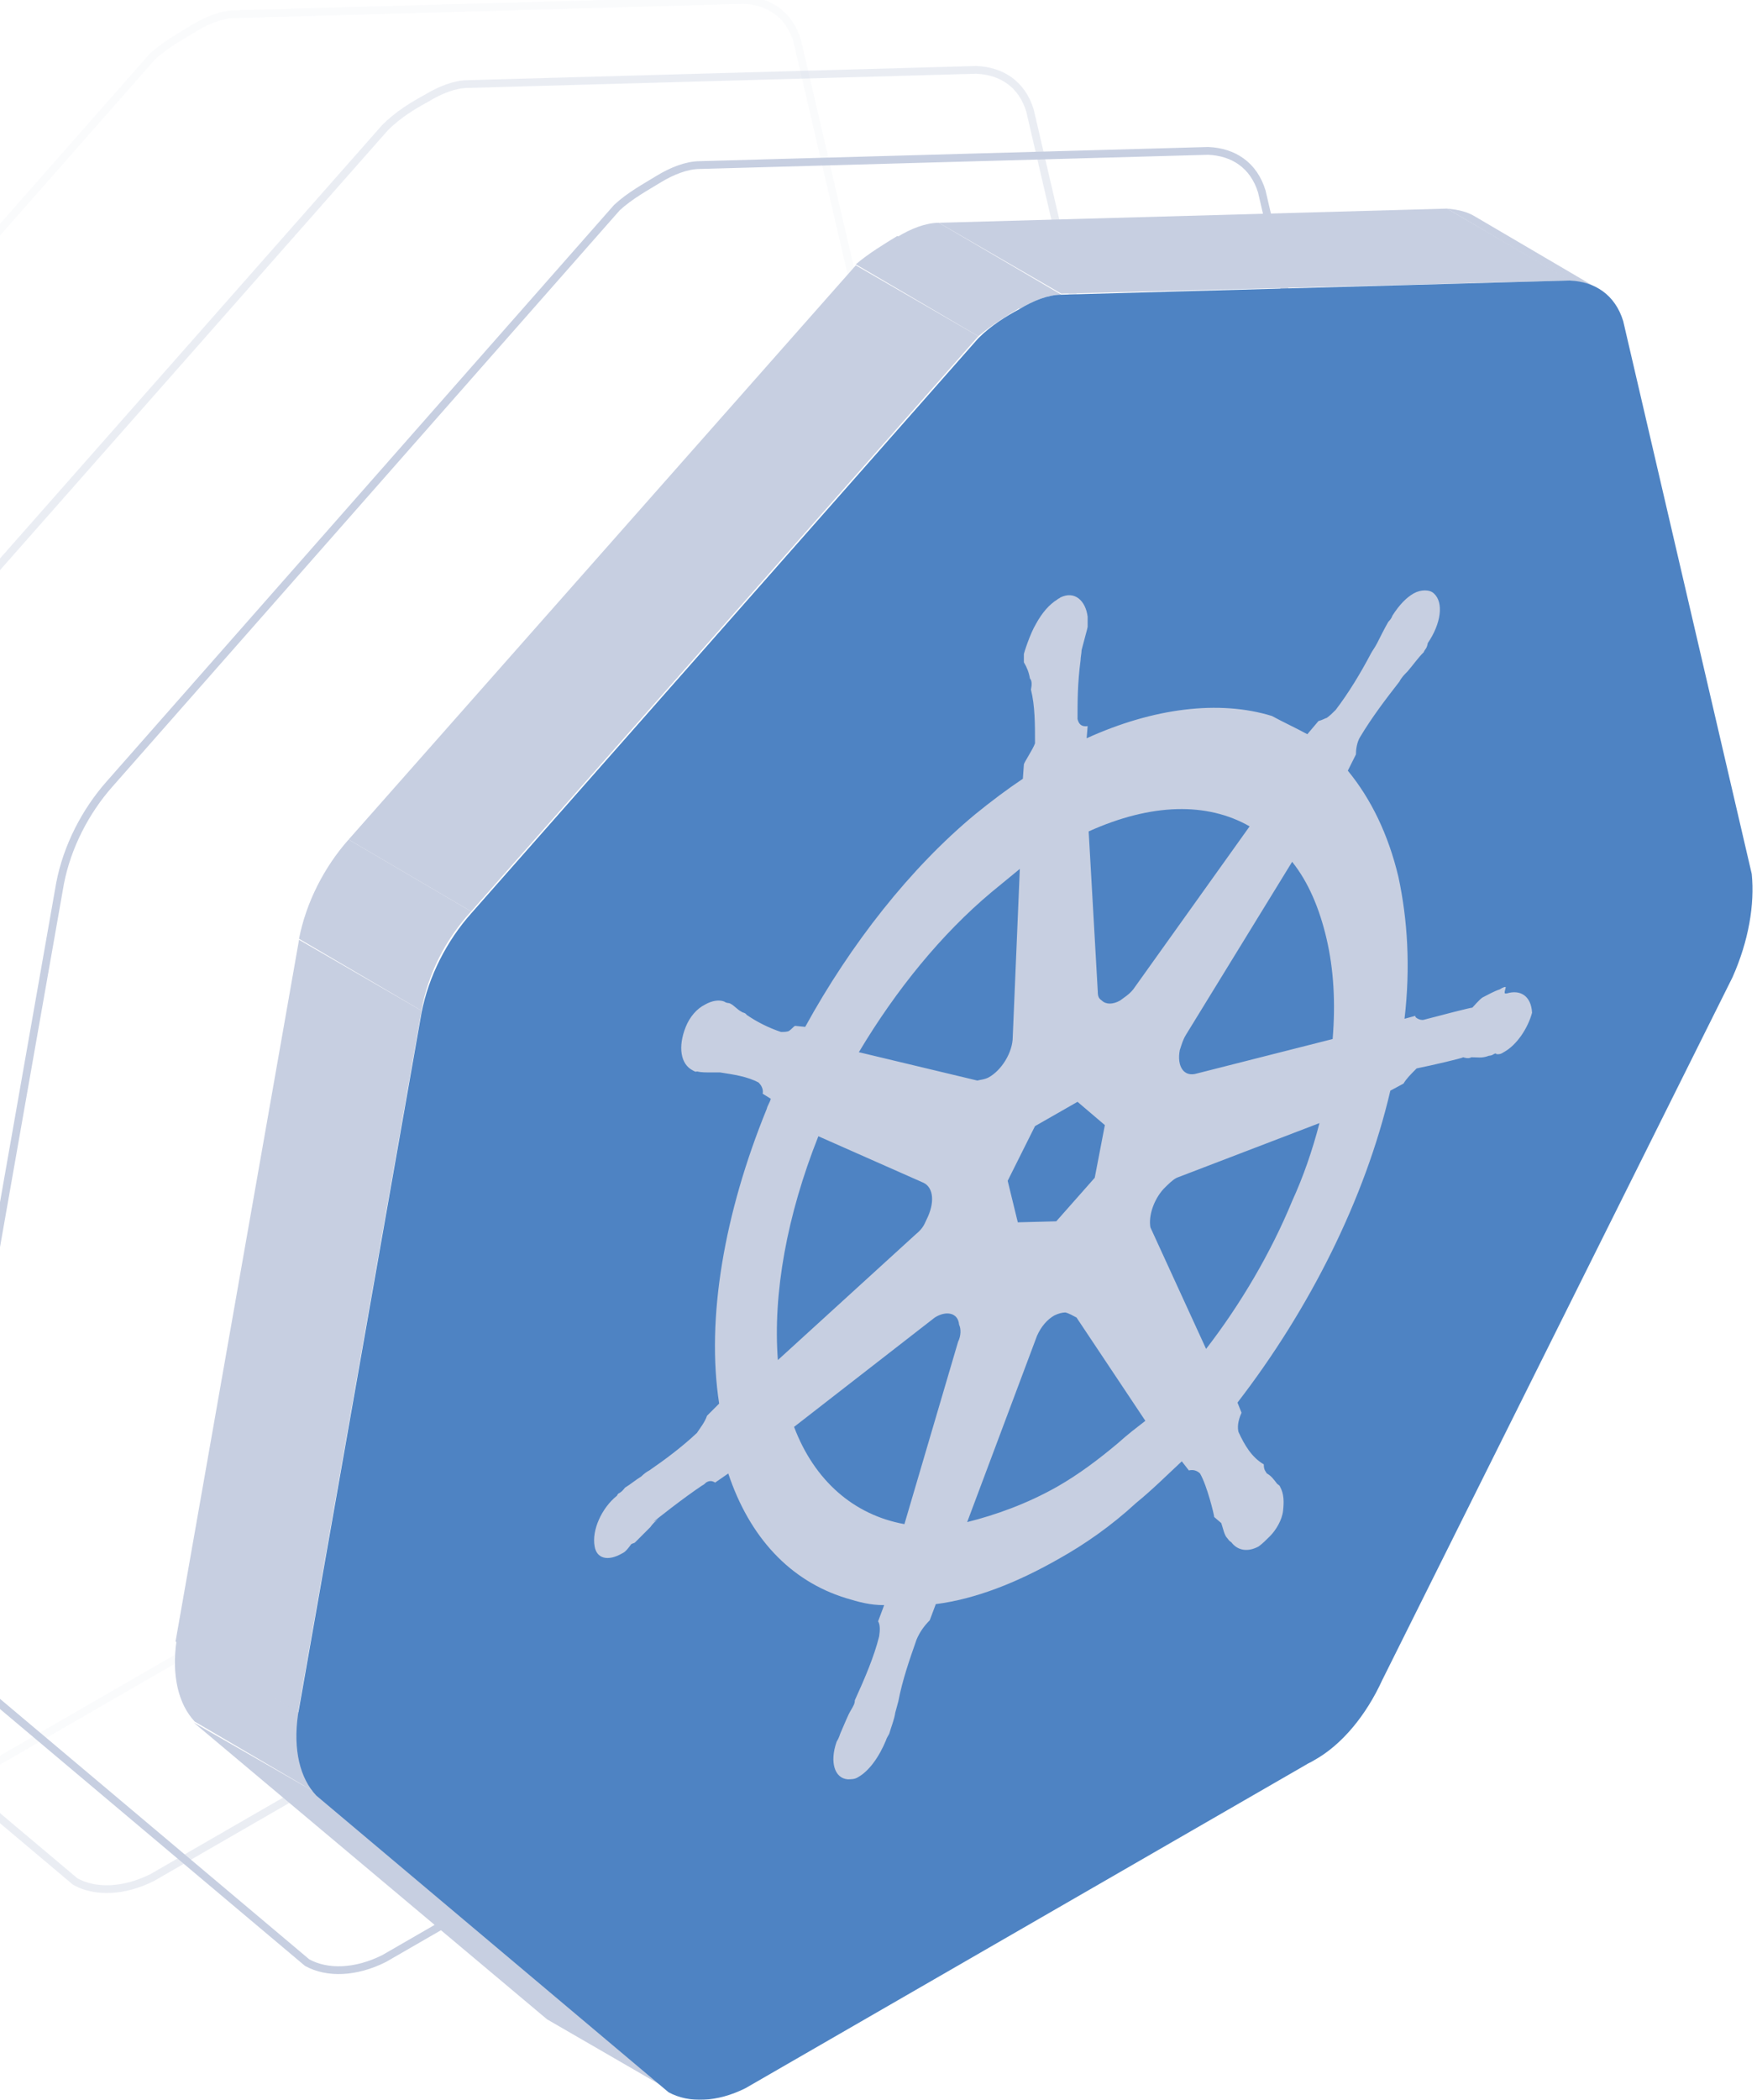 <svg width="226" height="270" viewBox="0 0 226 270" fill="none" xmlns="http://www.w3.org/2000/svg">
<g opacity="0.7">
<path d="M84.691 23.048C86.384 22.007 88.337 21.225 90.03 21.225L155.399 19.402C158.654 19.533 161.259 21.225 162.3 24.611L178.838 95.709C179.228 99.616 178.447 104.304 176.364 108.991L131.309 199.362C129.225 203.919 126.1 207.695 122.584 209.649C122.194 209.909 121.803 210.039 121.412 210.3L49.403 251.839C45.756 253.662 42.11 253.792 39.506 252.36L-5.809 214.206C-7.893 211.993 -8.804 208.347 -8.153 203.789L7.733 113.549C8.645 108.861 10.989 104.304 14.114 100.788L79.352 26.695C81.045 25.132 82.998 24.09 84.691 23.048Z" stroke="#AFBAD4" stroke-miterlimit="10"/>
<g opacity="0.6">
<path opacity="0.6" d="M54.871 12.63C56.564 11.589 58.517 10.807 60.21 10.807L125.578 8.984C128.834 9.115 131.438 10.807 132.48 14.193L149.017 85.291C149.408 89.198 148.627 93.886 146.543 98.573L101.488 188.944C99.405 193.501 96.28 197.278 92.764 199.231C92.373 199.491 91.983 199.621 91.592 199.882L19.582 241.421C15.936 243.244 12.29 243.374 9.686 241.942L-35.63 203.788C-37.713 201.575 -38.625 197.929 -37.974 193.371L-22.087 103.131C-21.176 98.443 -18.832 93.886 -15.707 90.37L49.532 16.407C51.225 14.714 53.178 13.542 54.871 12.63Z" stroke="#AFBAD4" stroke-miterlimit="10"/>
</g>
<g opacity="0.3">
<path opacity="0.3" d="M24.921 3.646C26.614 2.604 28.567 1.823 30.26 1.823L95.629 0C98.884 0.13 101.489 1.823 102.53 5.209L119.068 76.177C119.459 80.083 118.677 84.771 116.594 89.459L71.539 179.829C69.455 184.387 66.33 188.163 62.814 190.116C62.424 190.377 62.033 190.507 61.642 190.767L-10.367 232.306C-14.013 234.129 -17.66 234.26 -20.264 232.827L-65.449 194.674C-67.532 192.46 -68.444 188.814 -67.793 184.256L-51.906 94.016C-50.995 89.329 -48.651 84.771 -45.526 81.255L19.582 7.292C21.275 5.73 23.229 4.688 24.921 3.646Z" stroke="#AFBAD4" stroke-miterlimit="10"/>
</g>
<path d="M189.776 27.866L205.532 37.111C204.49 36.46 203.188 36.2 201.886 36.07L186.13 26.824C187.562 26.954 188.734 27.215 189.776 27.866Z" fill="#AFBAD4"/>
<path d="M86.124 268.767L70.368 259.651L24.922 221.498L40.808 230.613L86.124 268.767Z" fill="#AFBAD4"/>
<path d="M40.808 230.614L25.052 221.368C22.969 219.155 22.057 215.509 22.708 210.951L38.464 220.197C37.683 224.754 38.594 228.53 40.808 230.614Z" fill="#AFBAD4"/>
<path d="M136.517 37.762L120.761 28.647L186.129 26.824L202.016 36.07L136.517 37.762Z" fill="#AFBAD4"/>
<path d="M131.178 39.715L115.422 30.47C117.115 29.428 119.068 28.646 120.761 28.646L136.517 37.892C134.824 37.892 132.871 38.673 131.178 39.715Z" fill="#AFBAD4"/>
<path d="M125.839 43.231L110.083 33.986C111.776 32.553 113.729 31.382 115.422 30.34L131.178 39.585C129.485 40.627 127.532 41.799 125.839 43.231Z" fill="#AFBAD4"/>
<path d="M38.334 220.195L22.578 211.08L38.465 120.84L54.221 129.955L38.334 220.195Z" fill="#AFBAD4"/>
<path d="M60.601 117.195L44.845 107.95L110.083 34.117L125.839 43.232L60.601 117.195Z" fill="#AFBAD4"/>
<path d="M54.22 129.956L38.464 120.71C39.375 116.023 41.719 111.465 44.844 107.949L60.601 117.195C57.345 120.71 55.001 125.268 54.22 129.956Z" fill="#AFBAD4"/>
<path d="M131.178 39.716C132.871 38.675 134.825 37.893 136.517 37.893L201.886 36.07C205.142 36.2 207.746 37.893 208.788 41.279L225.325 112.377C225.716 116.284 224.934 120.972 222.851 125.659L177.796 216.03C175.713 220.587 172.587 224.363 169.072 226.317C168.681 226.577 168.29 226.707 167.9 226.968L95.89 268.507C92.244 270.33 88.598 270.46 85.993 269.028L40.678 230.874C38.594 228.661 37.683 225.015 38.334 220.457L54.221 130.217C55.132 125.529 57.476 120.971 60.601 117.456L125.84 43.493C127.532 41.8 129.486 40.628 131.178 39.716Z" fill="#034FA9"/>
<path d="M193.812 127.742C195.505 127.221 196.938 128.003 197.068 130.216C196.547 132.17 195.115 134.383 193.422 135.295C193.031 135.555 192.901 135.555 192.51 135.555C192.38 135.425 192.38 135.425 192.12 135.555C191.729 135.816 191.599 135.685 191.338 135.816C190.557 136.076 190.036 135.946 189.255 135.946C188.864 136.206 188.213 135.946 188.213 135.946C188.083 136.076 184.176 136.988 182.223 137.378C181.442 138.16 180.921 138.68 180.53 139.331L178.837 140.243C175.582 154.176 168.42 168.37 159.175 180.35L159.696 181.652C159.175 182.824 159.175 183.605 159.305 184.126C160.086 185.819 160.998 187.381 162.56 188.293C162.56 189.074 162.821 189.204 162.951 189.465C163.472 189.725 163.863 190.246 164.253 190.767C164.383 190.897 164.644 191.027 164.644 191.158C165.165 192.069 165.165 193.111 165.035 194.283C164.904 195.455 164.123 196.757 163.342 197.538C162.821 198.059 162.43 198.45 161.909 198.84C160.477 199.622 159.175 199.361 158.393 198.32C158.003 198.059 158.003 197.929 157.873 197.799C157.482 197.408 157.352 196.627 157.091 195.845L156.18 195.064C156.18 194.804 155.268 191.027 154.357 189.465C153.966 189.074 153.445 188.944 152.924 189.074L152.013 187.902C150.19 189.595 148.237 191.548 146.153 193.241C142.898 196.236 139.512 198.58 136.257 200.403C130.788 203.528 125.449 205.612 120.37 206.263L119.589 208.346C118.808 209.128 118.287 209.909 117.896 210.82C116.985 213.425 116.073 216.029 115.552 218.764L115.162 220.196C115.031 221.107 114.641 222.019 114.38 222.931C114.25 223.191 113.99 223.582 113.99 223.712C113.078 225.925 111.776 227.749 110.344 228.53C109.953 228.79 109.432 228.79 109.041 228.79C107.349 228.66 106.698 226.577 107.609 223.972C108 223.321 108 223.061 108.13 222.8C108.651 221.628 109.041 220.587 109.432 219.936C109.823 219.284 109.953 219.024 109.953 218.633C111.255 215.769 112.427 213.034 113.078 210.43C113.208 209.648 113.208 208.867 112.948 208.476L113.729 206.393C111.906 206.393 110.474 206.002 108.781 205.481C101.619 203.268 96.41 197.668 93.676 189.465L91.983 190.637C91.592 190.376 91.202 190.376 90.811 190.637C90.681 190.767 90.551 190.897 90.29 191.027C87.946 192.59 84.3 195.455 84.04 195.715L84.691 195.325C84.3 195.585 83.91 195.976 83.649 196.366C83.128 196.887 82.347 197.669 81.696 198.32C81.566 198.45 81.305 198.45 81.175 198.58C80.524 199.492 80.263 199.622 80.003 199.752C78.18 200.794 76.748 200.403 76.487 198.84C76.097 196.757 77.399 193.892 79.352 192.33C79.482 192.069 79.482 192.069 79.743 191.939C80.133 191.679 80.264 191.418 80.394 191.288C81.045 190.897 81.826 190.246 82.477 189.856C82.868 189.465 83.258 189.204 83.519 189.074C85.602 187.642 87.686 186.079 89.639 184.256C90.16 183.475 90.681 182.824 90.941 182.043L92.504 180.48C90.811 169.542 93.155 155.999 98.624 142.587C98.754 142.066 99.015 141.806 99.145 141.285L98.103 140.634C98.233 139.983 97.843 139.462 97.582 139.201C96.15 138.42 94.327 138.16 92.634 137.899C92.243 137.899 91.853 137.899 91.592 137.899C90.811 137.899 90.16 137.899 89.639 137.769C89.509 137.899 89.118 137.639 89.118 137.639C87.556 136.857 87.165 134.644 88.207 132.039C88.728 130.737 89.639 129.695 90.681 129.175C91.592 128.654 92.504 128.524 93.155 128.784C93.546 129.044 93.676 128.914 93.936 129.044C94.457 129.305 94.848 129.826 95.369 130.086C95.499 130.216 95.889 130.216 96.02 130.477C97.322 131.388 98.885 132.17 100.447 132.69C100.838 132.69 101.228 132.69 101.489 132.56C101.879 132.3 102.01 132.039 102.27 131.909L103.572 132.039C109.432 121.362 117.115 111.595 125.449 104.694C127.532 103.001 129.616 101.438 131.569 100.136L131.699 98.313C131.699 98.053 132.871 96.36 133.131 95.579C133.131 93.105 133.131 90.761 132.611 88.677C132.741 88.026 132.741 87.505 132.48 87.245C132.35 86.464 132.09 85.812 131.699 85.161V84.12C131.699 83.989 132.48 81.515 133.262 80.213C134.043 78.781 134.955 77.739 135.996 77.088C136.126 76.958 136.257 76.958 136.387 76.828C138.21 75.916 139.642 77.218 139.903 79.302V80.604C139.903 80.734 139.382 82.557 139.121 83.599C139.121 83.989 138.991 84.51 138.991 84.901C138.601 87.896 138.601 90.11 138.601 92.454C138.731 92.974 138.991 93.495 139.903 93.365L139.773 94.928C148.367 91.021 156.831 89.979 163.602 92.063C165.035 92.844 166.727 93.626 168.16 94.407L169.592 92.714C170.113 92.584 170.504 92.323 170.634 92.323C171.024 92.063 171.415 91.672 171.806 91.282C173.499 89.068 175.061 86.464 176.363 83.989C176.494 83.729 176.884 83.208 177.145 82.687C177.535 81.906 178.056 80.864 178.577 79.953C178.707 79.823 178.968 79.562 179.098 79.171C180.009 77.739 180.921 76.828 181.832 76.307C182.744 75.786 183.916 75.786 184.437 76.307C185.739 77.479 185.348 80.213 183.655 82.687C183.525 83.469 183.265 83.469 183.135 83.859C182.353 84.641 181.832 85.422 181.051 86.333C180.661 86.724 180.27 87.115 180.009 87.635C178.186 89.979 176.494 92.193 174.931 94.797C174.54 95.448 174.41 96.36 174.41 97.011L173.368 99.095C176.363 102.741 178.577 107.298 179.879 112.767C181.051 118.236 181.442 124.357 180.661 130.998L182.093 130.607C181.832 130.737 182.614 131.258 183.135 131.128C185.088 130.607 189.125 129.565 189.385 129.565C189.515 129.435 190.297 128.524 190.687 128.263C191.468 127.872 192.12 127.482 192.901 127.221C193.292 126.961 193.682 126.831 193.682 126.961C193.422 127.872 193.552 127.742 193.812 127.742ZM166.206 154.437C167.639 151.311 168.811 147.926 169.722 144.41L151.362 151.442C150.841 151.702 150.32 152.223 149.669 152.874C148.367 154.306 147.716 156.39 147.976 157.822L155.138 173.448C159.565 167.719 163.472 161.078 166.206 154.437ZM123.235 172.537C123.626 171.755 123.626 170.844 123.365 170.323C123.235 168.76 121.672 168.5 120.24 169.412L102.14 183.475C104.744 190.376 109.823 194.804 116.334 195.976L123.235 172.537ZM105.265 146.103C101.228 156.26 99.405 166.286 100.056 174.881L117.766 158.734C118.547 158.083 118.808 157.692 119.198 156.78C120.24 154.697 120.11 152.744 118.808 152.093L105.265 146.103ZM143.809 185.558C145.111 184.386 146.153 183.605 147.325 182.694L138.47 169.412C137.949 169.151 137.559 168.891 137.038 168.76C136.647 168.76 136.126 168.891 135.606 169.151C134.694 169.672 133.913 170.583 133.392 171.755L124.407 195.715C128.053 194.804 132.09 193.371 135.996 191.158C138.731 189.595 141.335 187.642 143.809 185.558ZM127.532 114.721C121.152 120.059 115.292 127.221 110.474 135.295L125.709 138.941C126.23 138.811 126.621 138.811 127.142 138.55C128.834 137.639 130.267 135.295 130.267 133.342L131.178 111.726L127.532 114.721ZM171.415 133.602C171.806 128.914 171.545 124.617 170.634 120.711C169.722 116.804 168.29 113.418 166.206 110.814L152.534 133.081C152.143 133.732 152.013 134.253 151.752 135.034C151.362 137.118 152.273 138.55 153.966 138.029L171.415 133.602ZM160.737 106.256C155.268 103.131 148.106 103.261 140.033 106.908L141.205 127.482C141.205 128.133 141.335 128.393 141.726 128.654C142.247 129.175 143.158 129.175 144.07 128.654C144.591 128.263 145.242 127.872 145.762 127.221L160.737 106.256ZM133.131 144.801L129.616 151.832L130.918 157.171L135.866 157.041L140.814 151.442L142.116 144.67L138.601 141.675L133.131 144.801Z" fill="#AFBAD4"/>
</g>
</svg>
